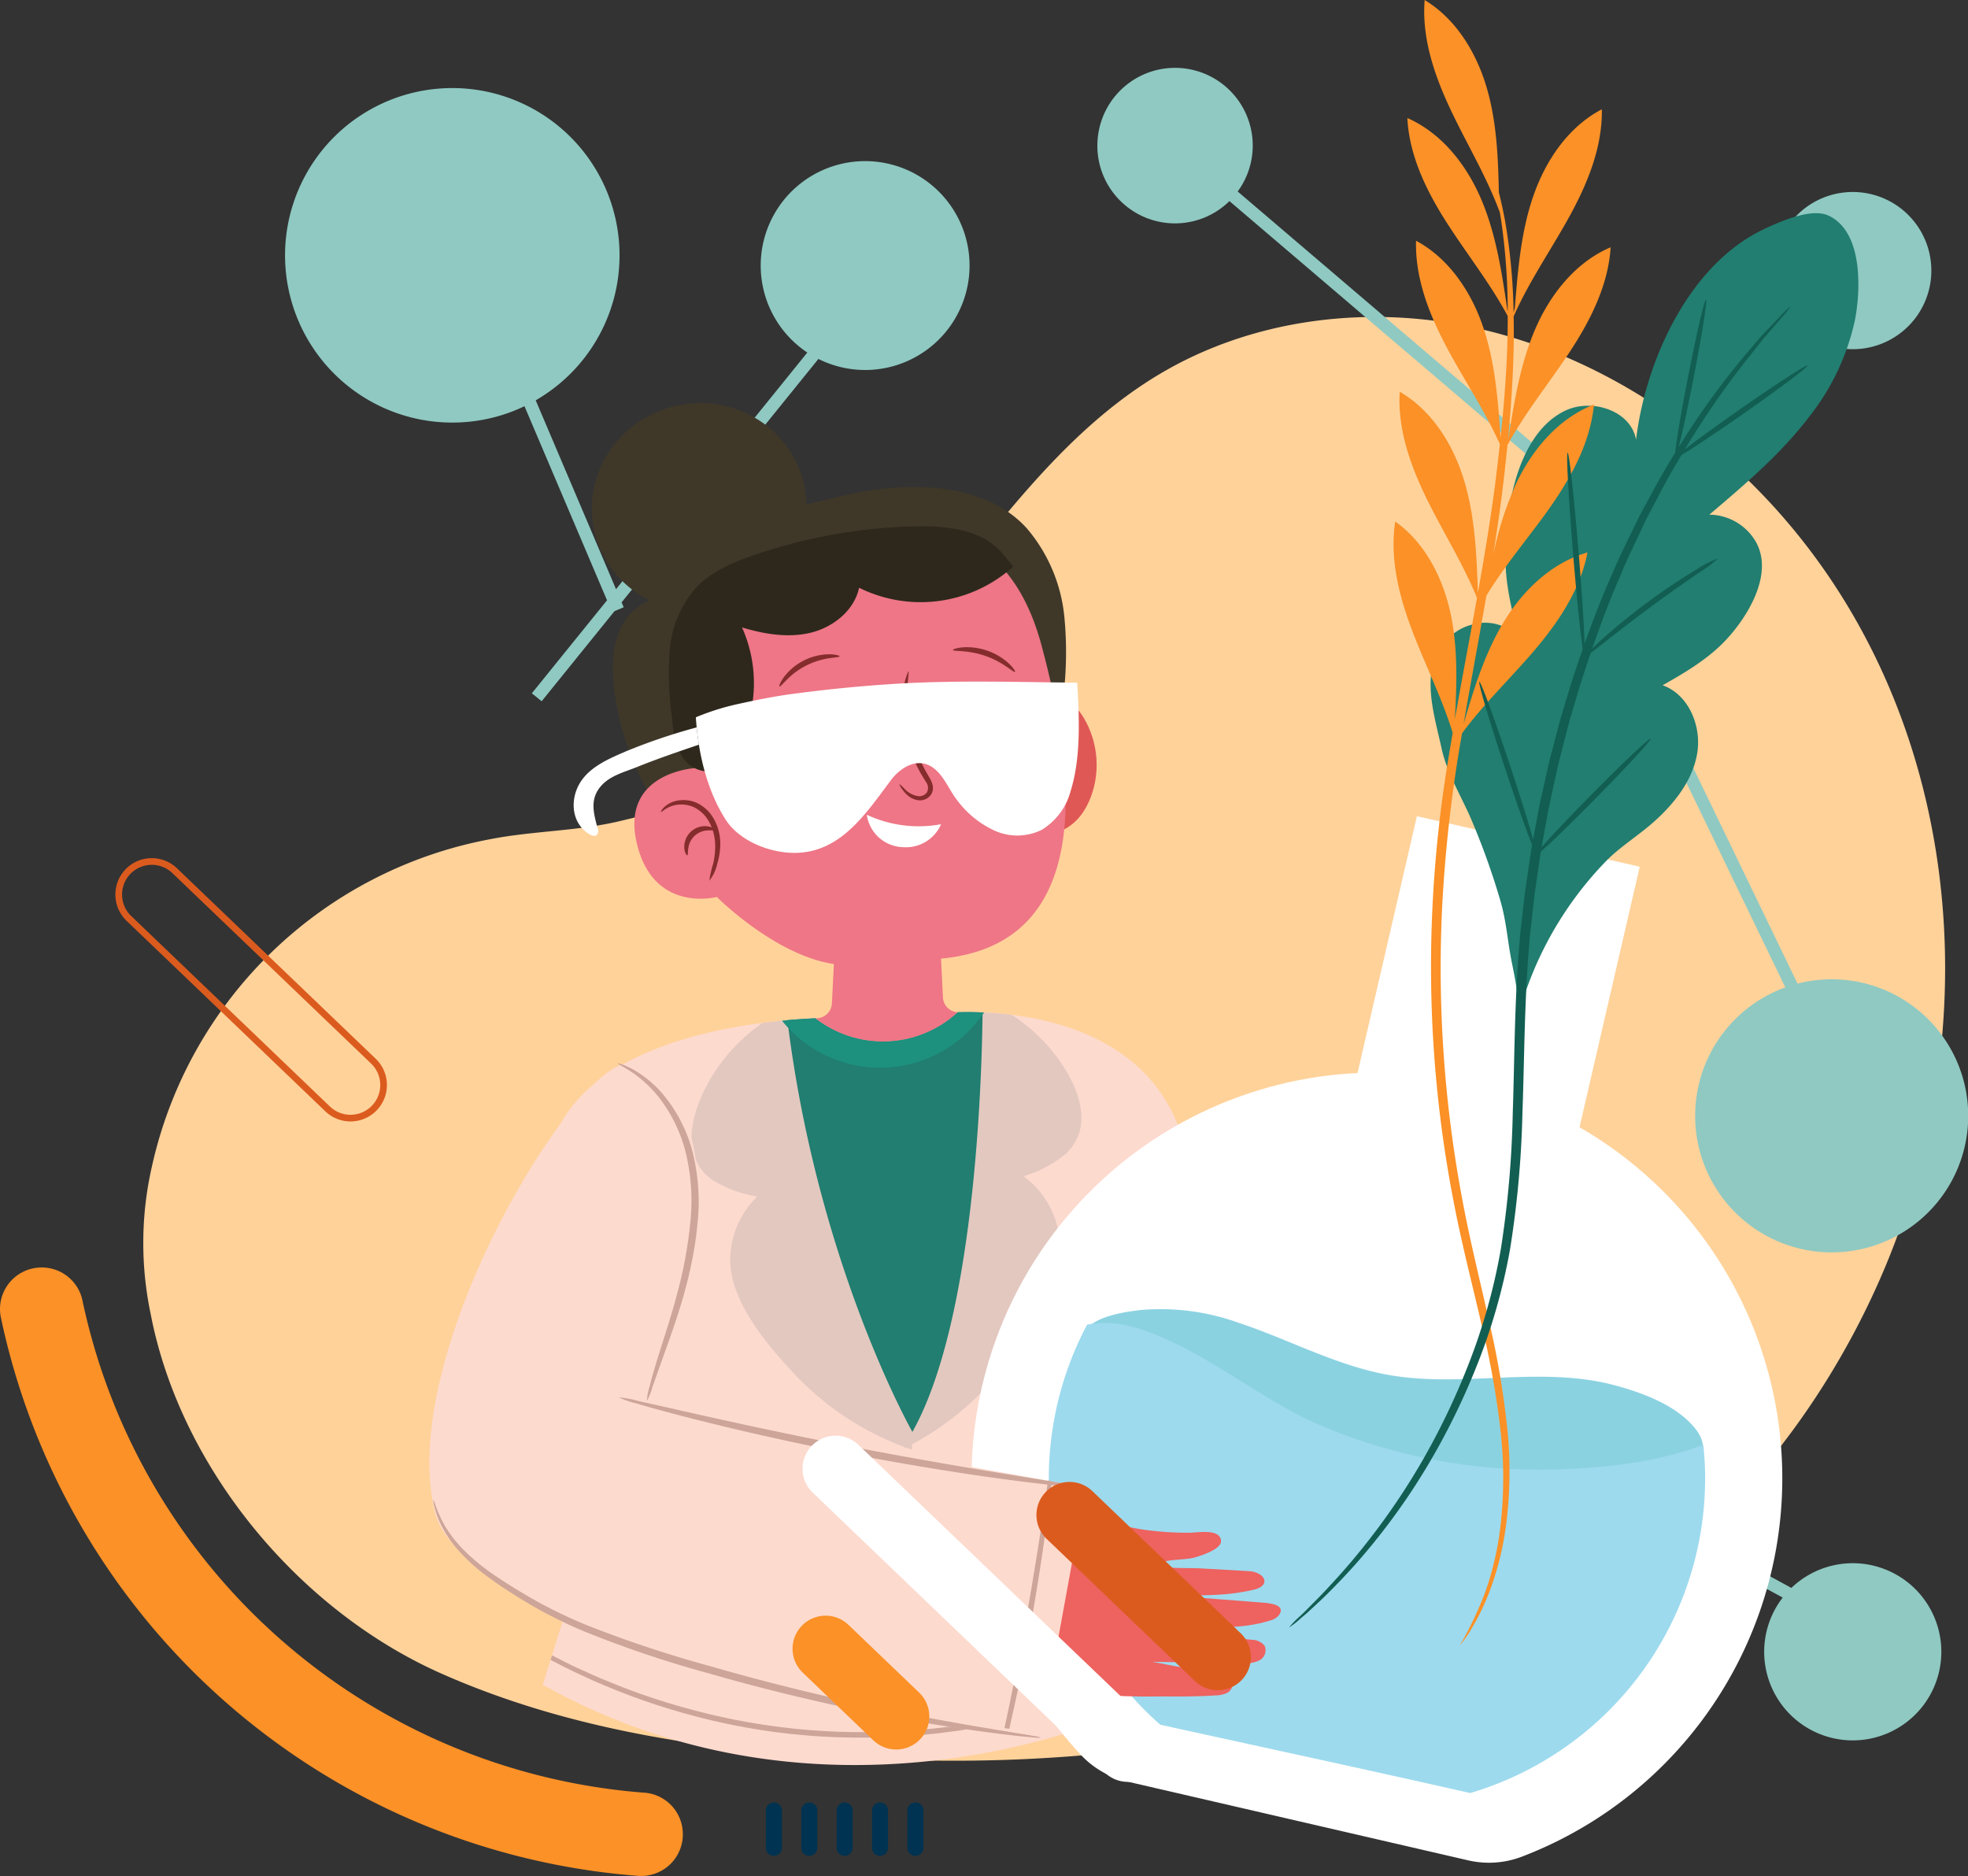 <svg xmlns="http://www.w3.org/2000/svg" width="295" height="281.194" viewBox="0 0 295 281.194">
  <rect x="0" y="0" width="295" height="281.194" fill="#333333" stroke="none"/>
  <g id="Grupo_876665" data-name="Grupo 876665" transform="translate(-76.019 -212.794)">
    <g id="Grupo_876663" data-name="Grupo 876663" transform="translate(97.498 212.794)">
      <path id="Trazado_120684" data-name="Trazado 120684" d="M86.879,383.81c4.429,23.056,22.162,44.4,43.548,53.882,22.472,9.969,47.825,12.563,72.163,13.028a229.94,229.94,0,0,0,87.728-15.446c25.765-10.052,45.909-33.084,56.556-58.508,16.475-39.344,10.658-87.345-20.384-117.793-11.49-11.27-25.91-19.787-41.658-23.107s-32.817-1.2-46.656,7.022c-24.336,14.455-35.734,44.938-60.212,59.153a77.308,77.308,0,0,1-20.263,7.766c-6.7,1.676-13.354,1.526-20.131,2.872a63.968,63.968,0,0,0-50.491,48.949A51.613,51.613,0,0,0,86.879,383.81Z" transform="translate(-85.771 -186.853)" fill="#ffd29a"/>
      <g id="Grupo_876647" data-name="Grupo 876647" transform="translate(21.5 10.193)">
        <path id="Trazado_120685" data-name="Trazado 120685" d="M172.837,306.915l56.371,30.712a13.278,13.278,0,1,1-1.3,1.447l-55.973-30.5Z" transform="translate(-3.662 -109.805)" fill="#8fc9c2"/>
        <path id="Trazado_120686" data-name="Trazado 120686" d="M150.705,229.065a11.644,11.644,0,1,1,21.032,6.867l59.415,50.687,24.4-30.549a11.782,11.782,0,1,1,1.438,1.238l-30.148,37.738,28.816,59.62a20.466,20.466,0,1,1-1.832.566l-28.294-58.545-14.827,18.561-1.48-1.183L229.969,288.1,170.5,237.37a11.639,11.639,0,0,1-19.8-8.306Z" transform="translate(-29.188 -217.422)" fill="#8fc9c2"/>
        <path id="Trazado_120687" data-name="Trazado 120687" d="M182.233,260.932a15.573,15.573,0,0,1-7-1.656l-29.5,36.485.313.733-1.379.586-10.92,13.506-1.473-1.191,11.272-13.94-12.374-29.093a25.071,25.071,0,1,1,1.683-.885l12.039,28.309,28.677-35.469a15.654,15.654,0,1,1,8.663,2.617Z" transform="translate(-95.533 -215.668)" fill="#8fc9c2"/>
      </g>
      <ellipse id="Elipse_4978" data-name="Elipse 4978" cx="16.093" cy="15.603" rx="16.093" ry="15.603" transform="translate(64.439 63.953) rotate(-11.451)" fill="#3f3829" style="isolation: isolate"/>
      <path id="Trazado_120688" data-name="Trazado 120688" d="M184.9,279.8a54.822,54.822,0,0,0,.5-14.5,24.037,24.037,0,0,0-5.623-13.178c-5.059-5.57-13.149-6.588-20.265-6.061-5.121.379-9.9,1.969-14.9,2.9-4.414.817-8.8.628-12.894,2.83-4.24,2.284-5.989,6.156-6.757,10.7a8.116,8.116,0,0,0-5.484,3.575c-2.467,3.839-1.868,9.354-.989,13.561a42.091,42.091,0,0,0,5.991,14.464" transform="translate(-47.344 -172.939)" fill="#3f3829" style="isolation: isolate"/>
      <path id="Trazado_120689" data-name="Trazado 120689" d="M147.417,260.114c2.189-.2,4.1,1.542,5.218,3.434a13.818,13.818,0,0,1,1.716,9.317c-.581,3.363-2.443,6.96-6,7.841" transform="translate(-11.641 -155.91)" fill="#df5856"/>
      <path id="Trazado_120690" data-name="Trazado 120690" d="M121.145,298.373c7.3-13.4,30.619-15.455,38.148-15.77a16.525,16.525,0,0,0,21.378-.923c.053,0,.1.013.154.011,6.912-.187,27.487.771,33.3,18.246,7.024,21.109-20.99,40.035-20.99,40.035s14.7,45.436,13.151,46.275-44.665,20.426-87.841-3.757L125.1,361.23l-16.7-33.677S111.923,315.31,121.145,298.373Z" transform="translate(-58.559 -129.966)" fill="#fddace"/>
      <path id="Trazado_120691" data-name="Trazado 120691" d="M138.571,335.471c-4.141-4.379-9.755-10.991-9.689-17.3a13.3,13.3,0,0,1,4.068-9.372,17.892,17.892,0,0,1-6.762-2.493c-5.608-4.046-2.5-11.931.615-16.543a27.058,27.058,0,0,1,6.923-6.982c3.273-.427,6.068-.61,7.911-.687a17.346,17.346,0,0,0,2.951,1.786l10.817,47.7q.373,7.586.744,15.171A43.067,43.067,0,0,1,138.571,335.471Z" transform="translate(-40.903 -129.458)" fill="#e3c8c0"/>
      <path id="Trazado_120692" data-name="Trazado 120692" d="M159.638,286.58c3.718,4.147,7.863,11.537,2.859,16.307a17.89,17.89,0,0,1-6.363,3.387,13.311,13.311,0,0,1,5.306,8.733c.921,6.24-3.742,13.554-7.251,18.455a43.065,43.065,0,0,1-15.88,13.567q-.664-7.566-1.324-15.131l4.081-46.982a17.4,17.4,0,0,0,5.231-3.238c.053,0,.1.013.154.011a53.7,53.7,0,0,1,7.92.392A26.651,26.651,0,0,1,159.638,286.58Z" transform="translate(-24.186 -129.965)" fill="#e3c8c0"/>
      <path id="Trazado_120693" data-name="Trazado 120693" d="M133.791,282.6a16.526,16.526,0,0,0,21.378-.923c.053,0,.1.013.154.011.947-.024,2.158-.026,3.544.031-.137,11.49-1.321,46.462-10.521,62.877,0,0-14.226-25.012-18.737-61.719C131.266,282.732,132.7,282.648,133.791,282.6Z" transform="translate(-33.057 -129.965)" fill="#217e70"/>
      <g id="Grupo_876648" data-name="Grupo 876648" transform="translate(73.611 79.661)">
        <path id="Trazado_120694" data-name="Trazado 120694" d="M165.162,312.987l.286,5.815a2.335,2.335,0,0,0,2.4,2.225c-.053,0-.1-.009-.154-.011a16.526,16.526,0,0,1-21.378.923l.24-.011a2.338,2.338,0,0,0,2.247-2.22l.293-5.909c-8.874-1.326-17.539-10.057-17.539-10.057s-9.537,2.555-12.01-8.1,8.852-11.22,8.852-11.22-1.89-8.107-.414-20.206,33.066-15.155,33.066-15.155,13.918-2.405,19.133,16.829S188.373,310.822,165.162,312.987Z" transform="translate(-119.192 -248.962)" fill="#ee7686"/>
      </g>
      <g id="Grupo_876656" data-name="Grupo 876656" transform="translate(77.596 97.002)">
        <g id="Grupo_876649" data-name="Grupo 876649" transform="translate(0 22.924)">
          <path id="Trazado_120695" data-name="Trazado 120695" d="M121.009,269.02c-.035-.026.059-.286.4-.643a3.822,3.822,0,0,1,1.813-1,4.94,4.94,0,0,1,3.081.251,5.755,5.755,0,0,1,2.727,2.619,7.624,7.624,0,0,1,.868,3.636,10.415,10.415,0,0,1-.474,2.973,6.081,6.081,0,0,1-1.172,2.469,16.326,16.326,0,0,1,.6-2.619,11.844,11.844,0,0,0,.278-2.813,7.46,7.46,0,0,0-.837-3.253,5.232,5.232,0,0,0-2.3-2.306,4.638,4.638,0,0,0-2.645-.377,4.249,4.249,0,0,0-1.72.663C121.247,268.877,121.064,269.064,121.009,269.02Z" transform="translate(-121.002 -267.243)" fill="#852c2d"/>
        </g>
        <g id="Grupo_876650" data-name="Grupo 876650" transform="translate(3.495 26.829)">
          <path id="Trazado_120696" data-name="Trazado 120696" d="M123.045,273.381c-.093.042-.381-.315-.445-1.026a3.1,3.1,0,0,1,3.608-3.293c.7.13,1.031.447.98.537-.051.114-.436.018-1.02.055a3.037,3.037,0,0,0-2.976,2.716C123.1,272.947,123.164,273.342,123.045,273.381Z" transform="translate(-122.589 -269.016)" fill="#852c2d"/>
        </g>
        <g id="Grupo_876651" data-name="Grupo 876651" transform="translate(35.747 3.615)">
          <path id="Trazado_120697" data-name="Trazado 120697" d="M137.239,275.423c.048-.04.3.211.733.639a3.483,3.483,0,0,0,2.106,1.141,1.415,1.415,0,0,0,1.28-.584,1.462,1.462,0,0,0-.17-1.586c-.352-.592-.806-1.286-1.163-2.006A21,21,0,0,1,139,270.719a20.607,20.607,0,0,1-1.2-8.693,8.947,8.947,0,0,1,.775-3.548c.141.029-.156,1.379-.183,3.577a23.426,23.426,0,0,0,1.4,8.374,22.823,22.823,0,0,0,.967,2.227c.346.718.729,1.324,1.11,2.009a3.108,3.108,0,0,1,.383,1.152,1.777,1.777,0,0,1-.317,1.2,2.021,2.021,0,0,1-1.91.782,3.012,3.012,0,0,1-1.487-.659,4.851,4.851,0,0,1-.808-.855C137.351,275.767,137.2,275.456,137.239,275.423Z" transform="translate(-137.232 -258.477)" fill="#852c2d"/>
        </g>
        <g id="Grupo_876652" data-name="Grupo 876652" transform="translate(47.401 10.173)">
          <path id="Trazado_120698" data-name="Trazado 120698" d="M143.089,269.55c-.231.009-.476-1.8-.546-4.035s.06-4.055.293-4.061.476,1.8.546,4.035S143.32,269.544,143.089,269.55Z" transform="translate(-142.523 -261.454)" fill="#852c2d"/>
        </g>
        <g id="Grupo_876653" data-name="Grupo 876653" transform="translate(24.788 12.472)">
          <path id="Trazado_120699" data-name="Trazado 120699" d="M132.822,270.6c-.231.007-.476-1.8-.546-4.037s.059-4.055.291-4.061.478,1.8.548,4.035S133.053,270.588,132.822,270.6Z" transform="translate(-132.256 -262.498)" fill="#852c2d"/>
        </g>
        <g id="Grupo_876654" data-name="Grupo 876654" transform="translate(43.773)">
          <path id="Trazado_120700" data-name="Trazado 120700" d="M140.876,257.258c-.018-.1.54-.319,1.5-.4a9.37,9.37,0,0,1,6.885,2.432c.694.661.991,1.181.914,1.249-.181.176-1.791-1.48-4.39-2.372C143.2,257.229,140.9,257.509,140.876,257.258Z" transform="translate(-140.876 -256.835)" fill="#852c2d"/>
        </g>
        <g id="Grupo_876655" data-name="Grupo 876655" transform="translate(17.747 1.067)">
          <path id="Trazado_120701" data-name="Trazado 120701" d="M129.081,262.152c-.09-.051.1-.643.692-1.447a8.663,8.663,0,0,1,6.74-3.385c1,.007,1.588.207,1.573.308-.011.128-.608.141-1.529.282a11.243,11.243,0,0,0-6.334,3.183C129.559,261.747,129.191,262.216,129.081,262.152Z" transform="translate(-129.059 -257.32)" fill="#852c2d"/>
        </g>
        <path id="Trazado_120702" data-name="Trazado 120702" d="M146.145,269.658a5.74,5.74,0,0,1-5.632,3.445,5.643,5.643,0,0,1-5.5-4.861A18.356,18.356,0,0,0,146.145,269.658Z" transform="translate(-104.153 -243.119)" fill="#fff"/>
      </g>
      <path id="Trazado_120703" data-name="Trazado 120703" d="M173.2,254.632a20.751,20.751,0,0,1-23.131,3.191c-.725,3.405-3.872,5.918-7.255,6.738s-6.953.209-10.29-.784a20.437,20.437,0,0,1-.551,17.814c-.993,1.861-2.59,3.733-4.7,3.766a4.755,4.755,0,0,1-4.031-2.764,14,14,0,0,1-1.178-4.98,47.982,47.982,0,0,1-.385-10.372,16.153,16.153,0,0,1,3.94-9.427c2.328-2.462,5.57-3.821,8.777-4.914a80.106,80.106,0,0,1,24.148-4.282c4.581-.092,9.656.434,12.779,3.786" transform="translate(-42.771 -169.725)" fill="#2e281c" style="isolation: isolate"/>
      <path id="Trazado_120704" data-name="Trazado 120704" d="M129.241,282.956c2.007-.2,3.727-.3,4.991-.355a16.526,16.526,0,0,0,21.378-.923c.053,0,.1.013.154.011,1-.026,2.286-.026,3.769.04a18.826,18.826,0,0,1-30.291,1.227Z" transform="translate(-33.498 -129.965)" fill="#1d907e"/>
      <path id="Trazado_120705" data-name="Trazado 120705" d="M113.7,325.453c1.493.729,3,1.548,4.63,2.247.819.366,1.643.756,2.491,1.117l2.6,1.057a100.8,100.8,0,0,0,11.283,3.718,97.764,97.764,0,0,0,25.221,3.357,101.057,101.057,0,0,0,11.861-.634l1.628-.2c.824.159,1.652.291,2.484.41-.405.068-.811.136-1.22.2l-2.8.361a99.483,99.483,0,0,1-11.953.687,96.491,96.491,0,0,1-25.43-3.385,99.721,99.721,0,0,1-11.356-3.793l-2.61-1.079c-.852-.372-1.681-.769-2.5-1.143-1.59-.7-3.07-1.511-4.531-2.242Z" transform="translate(-52.438 -77.32)" fill="#cda599"/>
      <g id="Grupo_876657" data-name="Grupo 876657" transform="translate(124.155)">
        <path id="Trazado_120706" data-name="Trazado 120706" d="M200,306.841l8.9-38.5,33.4,7.572-9.026,39.051A60.726,60.726,0,0,1,224.6,424.308a13.824,13.824,0,0,1-8.057.531l-51.012-11.79a13.742,13.742,0,0,1-6.953-3.96A60.759,60.759,0,0,1,200,306.841Z" transform="translate(-142.141 -146)" fill="#fff"/>
        <path id="Trazado_120707" data-name="Trazado 120707" d="M173.159,303.943a34.563,34.563,0,0,0-14.565-1.912c-3.277.375-10.171,1.363-8.8,6.015a9.689,9.689,0,0,0,2.3,3.594c7.048,7.837,16.57,13.209,26.65,16.277s20.732,3.923,31.267,3.652A81.846,81.846,0,0,0,231.27,328.6a83,83,0,0,0,9.773-3.92c2.447-1.077,1.989-3.2.452-5.046-2.854-3.425-7.973-5.275-12.165-6.374-5.445-1.425-11.16-1.317-16.783-1.084s-11.3.579-16.84-.4C187.856,310.392,180.726,306.443,173.159,303.943Z" transform="translate(-133.154 -105.68)" fill="#8bd2e1"/>
        <path id="Trazado_120708" data-name="Trazado 120708" d="M160.407,303.526c10.1,3.059,18.169,10.579,27.816,14.7a84.186,84.186,0,0,0,35.584,6.539c7.647-.244,14.931-1.147,21.7-3.674.119,1.159.211,2.326.249,3.509a49.209,49.209,0,0,1-35.187,48.684c-15.466-3.509-30.976-6.837-46.464-10.248a49.151,49.151,0,0,1-10.962-59.97A15.413,15.413,0,0,1,160.407,303.526Z" transform="translate(-135.818 -104.522)" fill="#9ddaee"/>
        <path id="Trazado_120709" data-name="Trazado 120709" d="M179.49,289a7.439,7.439,0,0,0-2.458,1.169c-5.8,4.266-3.255,11.6-2,17.36.824,3.777,2.954,7.132,4.48,10.713a109.5,109.5,0,0,1,4.33,12.1c.9,3.075,1.068,5.982,1.676,9.057s1.407,6.447.656,9.579A52.971,52.971,0,0,1,199.8,324.3c2.117-2.123,4.751-3.727,7-5.727,3.1-2.755,5.854-6.209,6.544-10.3s-1.271-8.825-5.18-10.211c3.423-1.936,6.87-3.971,9.548-6.852,3.26-3.509,7.05-9.764,4.5-14.519a8.132,8.132,0,0,0-7.048-4.2c5.348-4.537,10.739-9.121,14.988-14.7a35.42,35.42,0,0,0,6.83-14.42c.89-4.526,1.247-13.352-4-15.73-2.588-1.176-7.389.982-9.733,2.1-11.2,5.352-17.664,19.759-19.067,31.531-.742-4.343-6.557-6.262-10.55-4.4s-6.271,6.16-7.508,10.391a39.961,39.961,0,0,0-1.515,12.156c.062,3.96,1.018,7.537,1.954,11.414A6.925,6.925,0,0,0,179.49,289Z" transform="translate(-104.574 -195.346)" fill="#217e70"/>
        <path id="Trazado_120710" data-name="Trazado 120710" d="M171.116,290.966c4.614,3.282,7.3,8.742,8.4,14.3.993,5.028.822,10.2.537,15.325.916-5.244,1.883-10.323,2.78-15.219.185-1,.359-1.978.535-2.965-1.989-4.87-4.79-9.385-7.163-14.094-2.634-5.233-4.773-10.949-4.42-16.8,4.9,2.837,8.09,8.022,9.7,13.451,1.6,5.381,1.821,11.057,2.024,16.666.94-5.264,1.777-10.319,2.427-15.118q.482-3.67.861-7.138c-2.145-4.8-5.088-9.22-7.607-13.847-2.8-5.147-5.121-10.792-4.956-16.649,4.989,2.678,8.341,7.757,10.125,13.131,1.747,5.262,2.165,10.856,2.542,16.389.311-2.934.559-5.753.736-8.433.244-3.506.344-6.779.337-9.8-2.531-4.722-5.876-8.973-8.8-13.473-3.2-4.909-5.949-10.356-6.244-16.208,5.185,2.28,8.925,7.081,11.123,12.3s3.044,10.891,3.87,16.495l.055.161a96.88,96.88,0,0,0-.967-13.482c-.07-.454-.143-.881-.214-1.3-1.9-5.2-4.777-9.986-7.174-14.982-2.535-5.282-4.564-11.039-4.1-16.878,4.846,2.927,7.936,8.171,9.442,13.631,1.361,4.927,1.579,10.077,1.681,15.2.3,1.183.617,2.595.925,4.24a89.272,89.272,0,0,1,1.284,13.757l.189-.718c.452-5.645.914-11.361,2.762-16.715s5.255-10.394,10.277-13.015c.1,5.859-2.288,11.475-5.149,16.589-2.694,4.817-5.848,9.4-8.068,14.444.057,3.028,0,6.31-.194,9.819q-.221,4.113-.652,8.616l.059-.17c.89-5.594,1.8-11.255,4.059-16.448s6.055-9.951,11.264-12.171c-.361,5.848-3.178,11.261-6.431,16.136-3.009,4.511-6.44,8.762-9.035,13.512q-.344,3.482-.8,7.169-.578,4.576-1.363,9.436a50.794,50.794,0,0,1,3.484-10.88c2.425-5.116,6.37-9.751,11.647-11.8-.548,5.834-3.537,11.156-6.942,15.922-3.046,4.262-6.482,8.268-9.187,12.739-.2,1.169-.405,2.337-.617,3.526-.883,5.053-1.872,10.288-2.795,15.689,1.515-5.187,3.11-10.4,5.868-15.045,2.892-4.868,7.253-9.112,12.7-10.66-1.095,5.755-4.568,10.775-8.4,15.2-3.454,3.984-7.279,7.674-10.4,11.909a211.255,211.255,0,0,0-2.993,26.221,187.529,187.529,0,0,0,3,43.5c1.218,6.6,2.813,12.805,4.1,18.675a126.787,126.787,0,0,1,2.74,16.51,62.4,62.4,0,0,1-.26,13.832,43.985,43.985,0,0,1-2.559,10.127,35.008,35.008,0,0,1-2.947,5.9c-.405.637-.753,1.095-.978,1.409s-.357.463-.377.447a54.712,54.712,0,0,0,3.769-7.955,45.272,45.272,0,0,0,2.282-10.032,63.109,63.109,0,0,0,.042-13.631,129.7,129.7,0,0,0-2.892-16.343c-1.33-5.832-2.971-12.037-4.235-18.688a184.653,184.653,0,0,1-3.134-43.815,191.942,191.942,0,0,1,2.434-22.648c.194-1.2.4-2.39.6-3.577-1.526-4.971-3.863-9.673-5.76-14.526C171.812,302.646,170.22,296.754,171.116,290.966Z" transform="translate(-107.604 -212.794)" fill="#fb9127"/>
        <path id="Trazado_120711" data-name="Trazado 120711" d="M165.29,430.619l.879-.839,1.031-1.044c.747-.751,1.612-1.612,2.537-2.63a99.511,99.511,0,0,0,6.471-7.634,101.565,101.565,0,0,0,7.376-10.991,106.22,106.22,0,0,0,6.964-14.431,89.459,89.459,0,0,0,4.975-17.658,151.16,151.16,0,0,0,1.769-20.267c.242-7.075.249-14.433.742-21.972.048-.94.126-1.881.207-2.817s.134-1.87.253-2.795q.317-2.779.628-5.52l.8-5.416c.077-.566.172-1.128.273-1.687-.824-2.044-2.366-6.392-4.05-11.471-2.35-7.1-4.079-12.913-3.861-12.986s2.306,5.623,4.658,12.722c1.511,4.561,2.762,8.581,3.407,10.9l.026-.145.487-2.636c.17-.874.311-1.749.5-2.612l.573-2.57c.385-1.7.725-3.4,1.183-5.055l1.288-4.916,1.429-4.757q.952-2.983,1.949-5.841c-.335-2.147-.905-7.691-1.44-14.2-.687-8.389-1.059-15.206-.828-15.226s.976,6.768,1.665,15.158c.48,5.845.806,10.924.881,13.475,1.337-3.777,2.749-7.381,4.273-10.757,1.11-2.689,2.418-5.183,3.577-7.621.581-1.218,1.255-2.361,1.859-3.506.623-1.134,1.2-2.262,1.826-3.33q1.024-1.768,2.042-3.41c.156-1.656.892-6.046,1.9-11.193,1.273-6.533,2.489-11.79,2.718-11.746s-.621,5.374-1.894,11.907c-.855,4.379-1.681,8.178-2.2,10.2a115.878,115.878,0,0,1,10.891-14.9l1.262-1.493c.405-.458.811-.866,1.172-1.253l1.863-1.943a12.919,12.919,0,0,1,1.6-1.54,12.4,12.4,0,0,1-1.381,1.738l-1.753,2.031c-.344.4-.731.822-1.117,1.293l-1.2,1.531a127.1,127.1,0,0,0-10.4,14.843c1.722-1.339,4.72-3.524,8.174-5.938,5.5-3.841,10.066-6.8,10.2-6.612s-4.22,3.458-9.72,7.3c-4,2.8-7.506,5.121-9.169,6.108q-1.034,1.728-2.081,3.583c-.6,1.068-1.165,2.2-1.771,3.33-.584,1.143-1.238,2.284-1.8,3.5-1.123,2.434-2.4,4.918-3.473,7.6-1.522,3.449-2.925,7.136-4.255,11,.407-.4.929-.892,1.548-1.454,1.663-1.5,4.042-3.484,6.793-5.515s5.348-3.72,7.273-4.865a14.277,14.277,0,0,1,3.224-1.667,17.249,17.249,0,0,1-2.9,2.167c-1.835,1.266-4.361,3.024-7.1,5.039s-5.156,3.916-6.907,5.295c-.923.727-1.654,1.3-2.161,1.672q-.942,2.762-1.841,5.638l-1.394,4.729-1.255,4.885c-.447,1.641-.777,3.328-1.156,5.02l-.557,2.553c-.183.857-.322,1.725-.487,2.592l-.478,2.619c-.066.355-.13.709-.194,1.066,1.414-1.61,4.15-4.5,7.356-7.751,4.795-4.859,8.814-8.665,8.98-8.5s-3.588,4.233-8.383,9.09c-3.5,3.55-6.585,6.53-8.061,7.819-.048.308-.1.614-.141.925l-.788,5.374-.617,5.478c-.117.918-.163,1.846-.249,2.771s-.156,1.857-.2,2.793c-.489,7.48-.507,14.823-.769,21.926a149.761,149.761,0,0,1-1.872,20.448,89.3,89.3,0,0,1-5.178,17.873,103.932,103.932,0,0,1-7.2,14.51,97.735,97.735,0,0,1-7.621,10.971,90.193,90.193,0,0,1-6.707,7.524c-.96.993-1.863,1.828-2.645,2.548l-1.081,1-.929.788a12.406,12.406,0,0,1-1.747,1.372A13.02,13.02,0,0,1,165.29,430.619Z" transform="translate(-116.167 -188.268)" fill="#125e52"/>
      </g>
      <g id="Grupo_876658" data-name="Grupo 876658" transform="translate(64.513 109.029)">
        <path id="Trazado_120712" data-name="Trazado 120712" d="M115.921,270.76c1.438-2.522,4.416-3.768,6.953-4.865a87.915,87.915,0,0,1,10.632-3.6c.084.861.192,1.727.333,2.592-3.114,1.057-6.229,2.114-9.273,3.346-1.784.72-3.912,1.251-5.268,2.7-1.877,2.009-1.273,4.114-.652,6.484a1.013,1.013,0,0,1-.079.965c-.273.286-.753.154-1.095-.044C114.783,276.764,114.463,273.313,115.921,270.76Z" transform="translate(-115.062 -262.296)" fill="#fff"/>
      </g>
      <path id="Trazado_120713" data-name="Trazado 120713" d="M138.331,284.852c6.746-.1,10.519-5.861,14.25-10.854,1.425-1.907,3.965-3.535,6.26-1.973,1.692,1.152,2.469,3.385,3.72,4.96a14.532,14.532,0,0,0,5.638,4.553,8.283,8.283,0,0,0,7-.128,9.725,9.725,0,0,0,4.348-5.806c1.579-5.061,1.293-11.03.993-16.266-9.286-.086-18.514-.4-27.8.207q-7.453.486-14.865,1.478c-2.8.374-5.566.936-8.323,1.546a36.46,36.46,0,0,0-6.176,1.958c.322,5.222,1.606,10.847,4.429,15.294C129.937,283.172,134.622,284.91,138.331,284.852Z" transform="translate(-40.546 -157.014)" fill="#fff" style="mix-blend-mode: overlay;isolation: isolate"/>
      <path id="Trazado_120714" data-name="Trazado 120714" d="M153.053,316.181a41.6,41.6,0,0,1,9.819.09c3.057.39,5.923,1.4,8.958,1.808a47.7,47.7,0,0,0,6.724.43c1.064-.007,4.6-.676,4.665,1.251.042,1.225-2.978,2.176-3.894,2.443-1.661.485-4.661.167-5.967,1.192,2.095.562,4.72.337,6.9.463l7.125.407c2.394.137,3.493,2.158.659,2.808a32.573,32.573,0,0,1-4.683.692,80.68,80.68,0,0,1-9.546,0l15.519,1.209c.907.07,3.835.258,2.509,1.958a2.428,2.428,0,0,1-1.233.722c-4.953,1.588-10.722.936-15.84.6a88.807,88.807,0,0,0,13.043,2.3,2.515,2.515,0,0,1,1.943.9,1.711,1.711,0,0,1-.813,2.2,4.952,4.952,0,0,1-2.551.412l-13.449-.209,9.94,1.9c.872.165,1.932.52,2.046,1.4a1.441,1.441,0,0,1-.824,1.37,4.042,4.042,0,0,1-1.652.361c-2.786.189-5.581.174-8.374.156a108.264,108.264,0,0,1-14.589-.747c-4.868-.694-8.962-2.487-13.486-4.216-3.694-1.412-6.207-5.812-6.929-9.585" transform="translate(-21.669 -88.767)" fill="#ee625f"/>
      <g id="Grupo_876662" data-name="Grupo 876662" transform="translate(42.898 159.365)">
        <path id="Trazado_120715" data-name="Trazado 120715" d="M134.249,285.233s14.867,4.244,10.16,24.8-7.147,26.741-7.147,26.741l66.364,11.852-6.7,36.723s-70.815-6.766-88.953-29.219a10.247,10.247,0,0,1-2.006-4.183C100.654,328.341,126.148,287.043,134.249,285.233Z" transform="translate(-105.248 -285.05)" fill="#fddace"/>
        <path id="Trazado_120716" data-name="Trazado 120716" d="M147.348,335.786c1.5-8.2,2.632-15.655,3.394-21.063l.163-1.17.553.1c-.042.372-.084.753-.128,1.147-.612,5.436-1.656,12.924-3.158,21.138-1,5.425-2.066,10.48-3.068,14.814-.231-.026-.476-.057-.722-.088C145.315,346.3,146.348,341.226,147.348,335.786Z" transform="translate(-58.19 -250.994)" fill="#cda599"/>
        <g id="Grupo_876659" data-name="Grupo 876659" transform="translate(28.231)">
          <path id="Trazado_120717" data-name="Trazado 120717" d="M122.434,335.777a7.925,7.925,0,0,1,.4-2.18c.339-1.381.921-3.357,1.685-5.777s1.711-5.282,2.546-8.5a64.713,64.713,0,0,0,1.9-10.629,30.668,30.668,0,0,0-.839-10.627,22.431,22.431,0,0,0-3.872-7.757,18.232,18.232,0,0,0-4.326-3.973l-.791-.493-.6-.337c-.322-.185-.487-.3-.471-.337s.2.013.562.137c.178.064.4.137.654.247l.859.416a16.512,16.512,0,0,1,4.709,3.85,22.136,22.136,0,0,1,4.242,7.969,30.324,30.324,0,0,1,.96,10.993c-.681,7.832-3.095,14.543-4.8,19.3l-2.011,5.649A9.41,9.41,0,0,1,122.434,335.777Z" transform="translate(-118.066 -285.15)" fill="#cda599"/>
        </g>
        <g id="Grupo_876660" data-name="Grupo 876660" transform="translate(28.375 50.083)">
          <path id="Trazado_120718" data-name="Trazado 120718" d="M118.131,307.9a13.8,13.8,0,0,1,2.744.489c2.112.476,4.57,1.029,7.4,1.667,6.244,1.414,14.882,3.308,24.468,5.169s18.3,3.326,24.615,4.346l7.48,1.218a13.683,13.683,0,0,1,2.731.573,13.623,13.623,0,0,1-2.782-.15c-1.784-.163-4.359-.46-7.535-.874-6.35-.826-15.1-2.178-24.706-4.037s-18.235-3.881-24.444-5.491c-3.1-.8-5.608-1.493-7.328-2.007A13.72,13.72,0,0,1,118.131,307.9Z" transform="translate(-118.131 -307.889)" fill="#cda599"/>
        </g>
        <g id="Grupo_876661" data-name="Grupo 876661" transform="translate(0.575 65.456)">
          <path id="Trazado_120719" data-name="Trazado 120719" d="M105.52,314.869c.117-.033.361,1.377,1.555,3.583A18.584,18.584,0,0,0,109.8,322.1,29.7,29.7,0,0,0,114.46,326c1.852,1.291,3.993,2.605,6.31,3.923a72.943,72.943,0,0,0,7.689,3.7,179.01,179.01,0,0,0,18.646,6.194c13.427,3.872,25.829,6.488,34.846,8.129,4.509.822,8.174,1.405,10.7,1.828,1.266.2,2.251.363,2.916.487a3.717,3.717,0,0,1,1.007.242,3.678,3.678,0,0,1-1.035-.024c-.676-.053-1.67-.143-2.947-.284-2.553-.293-6.242-.762-10.781-1.487a300.517,300.517,0,0,1-35.02-7.841,165.875,165.875,0,0,1-18.737-6.317,70.525,70.525,0,0,1-7.748-3.837c-2.339-1.377-4.447-2.722-6.312-4.083a29.081,29.081,0,0,1-4.654-4.119,17.836,17.836,0,0,1-2.654-3.861,14.117,14.117,0,0,1-1.009-2.766A3.507,3.507,0,0,1,105.52,314.869Z" transform="translate(-105.509 -314.869)" fill="#cda599"/>
        </g>
      </g>
    </g>
    <g id="Grupo_876664" data-name="Grupo 876664" transform="translate(76.019 341.921)">
      <g id="Grupo_78300" data-name="Grupo 78300" transform="translate(0 60.856)">
        <path id="Trazado_113504" data-name="Trazado 113504" d="M88.375,303.977a93.354,93.354,0,0,0,84.253,73.8,6.225,6.225,0,0,1,5.74,5.9v0a6.234,6.234,0,0,1-5.881,6.57,6.314,6.314,0,0,1-.764,0,105.874,105.874,0,0,1-95.58-83.737,6.229,6.229,0,0,1,5.8-7.449h0A6.221,6.221,0,0,1,88.375,303.977Z" transform="translate(-76.019 -299.052)" fill="#fb9127"/>
      </g>
      <path id="Rectángulo_33710" data-name="Rectángulo 33710" d="M132.016,312.025h0a4.957,4.957,0,0,0,.148,7.008l43.8,41.978a4.958,4.958,0,0,0,7.008-.148h0a4.958,4.958,0,0,0-.15-7.011l-43.8-41.978A4.958,4.958,0,0,0,132.016,312.025Z" transform="translate(-10.34 -224.431)" fill="#fff"/>
      <path id="Rectángulo_33712" data-name="Rectángulo 33712" d="M147.936,315.173h0a4.957,4.957,0,0,0,.148,7.008l22.232,21.307a4.956,4.956,0,0,0,7.008-.15h0a4.956,4.956,0,0,0-.15-7.008l-22.23-21.307A4.958,4.958,0,0,0,147.936,315.173Z" transform="translate(8.804 -220.646)" fill="#db5b1e"/>
      <path id="Rectángulo_33713" data-name="Rectángulo 33713" d="M131.336,324.276h0a4.956,4.956,0,0,0,.15,7.008l10.581,10.143a4.96,4.96,0,0,0,7.011-.148h0a4.958,4.958,0,0,0-.15-7.011l-10.583-10.143A4.956,4.956,0,0,0,131.336,324.276Z" transform="translate(-11.157 -209.7)" fill="#fb9127"/>
      <path id="Rectángulo_33716" data-name="Rectángulo 33716" d="M85.478,272.949h0a4.956,4.956,0,0,0,.148,7.008l29.791,28.553a4.956,4.956,0,0,0,7.008-.15h0a4.958,4.958,0,0,0-.148-7.008L92.486,272.8A4.956,4.956,0,0,0,85.478,272.949Z" transform="translate(-66.304 -271.421)" fill="none" stroke="#db5b1e" stroke-width="1"/>
      <g id="Grupo_78303" data-name="Grupo 78303" transform="translate(114.803 141.046)">
        <path id="Trazado_113163" data-name="Trazado 113163" d="M137.776,336.66v5.6a1.2,1.2,0,0,0,1.2,1.2h0a1.2,1.2,0,0,0,1.2-1.2h0v-5.6a1.2,1.2,0,0,0-1.2-1.2h0A1.2,1.2,0,0,0,137.776,336.66Z" transform="translate(-116.559 -335.46)" fill="#003351"/>
        <path id="Trazado_113164" data-name="Trazado 113164" d="M135.368,336.66v5.6a1.2,1.2,0,0,0,1.2,1.2h0a1.2,1.2,0,0,0,1.2-1.2h0v-5.6a1.2,1.2,0,0,0-1.2-1.2h0A1.2,1.2,0,0,0,135.368,336.66Z" transform="translate(-119.455 -335.46)" fill="#003351"/>
        <path id="Trazado_113165" data-name="Trazado 113165" d="M132.96,336.66v5.6a1.2,1.2,0,0,0,1.2,1.2h0a1.2,1.2,0,0,0,1.2-1.2h0v-5.6a1.2,1.2,0,0,0-1.2-1.2h0a1.2,1.2,0,0,0-1.2,1.2Z" transform="translate(-122.351 -335.46)" fill="#003351"/>
        <path id="Trazado_113166" data-name="Trazado 113166" d="M130.552,336.66v5.6a1.2,1.2,0,0,0,1.2,1.2h0a1.2,1.2,0,0,0,1.2-1.2h0v-5.6a1.2,1.2,0,0,0-1.2-1.2h0A1.2,1.2,0,0,0,130.552,336.66Z" transform="translate(-125.246 -335.46)" fill="#003351"/>
        <path id="Trazado_113167" data-name="Trazado 113167" d="M128.143,336.66v5.6a1.2,1.2,0,0,0,1.2,1.2h0a1.2,1.2,0,0,0,1.2-1.2h0v-5.6a1.2,1.2,0,0,0-1.2-1.2h0a1.2,1.2,0,0,0-1.2,1.2Z" transform="translate(-128.143 -335.46)" fill="#003351"/>
      </g>
    </g>
  </g>
</svg>
